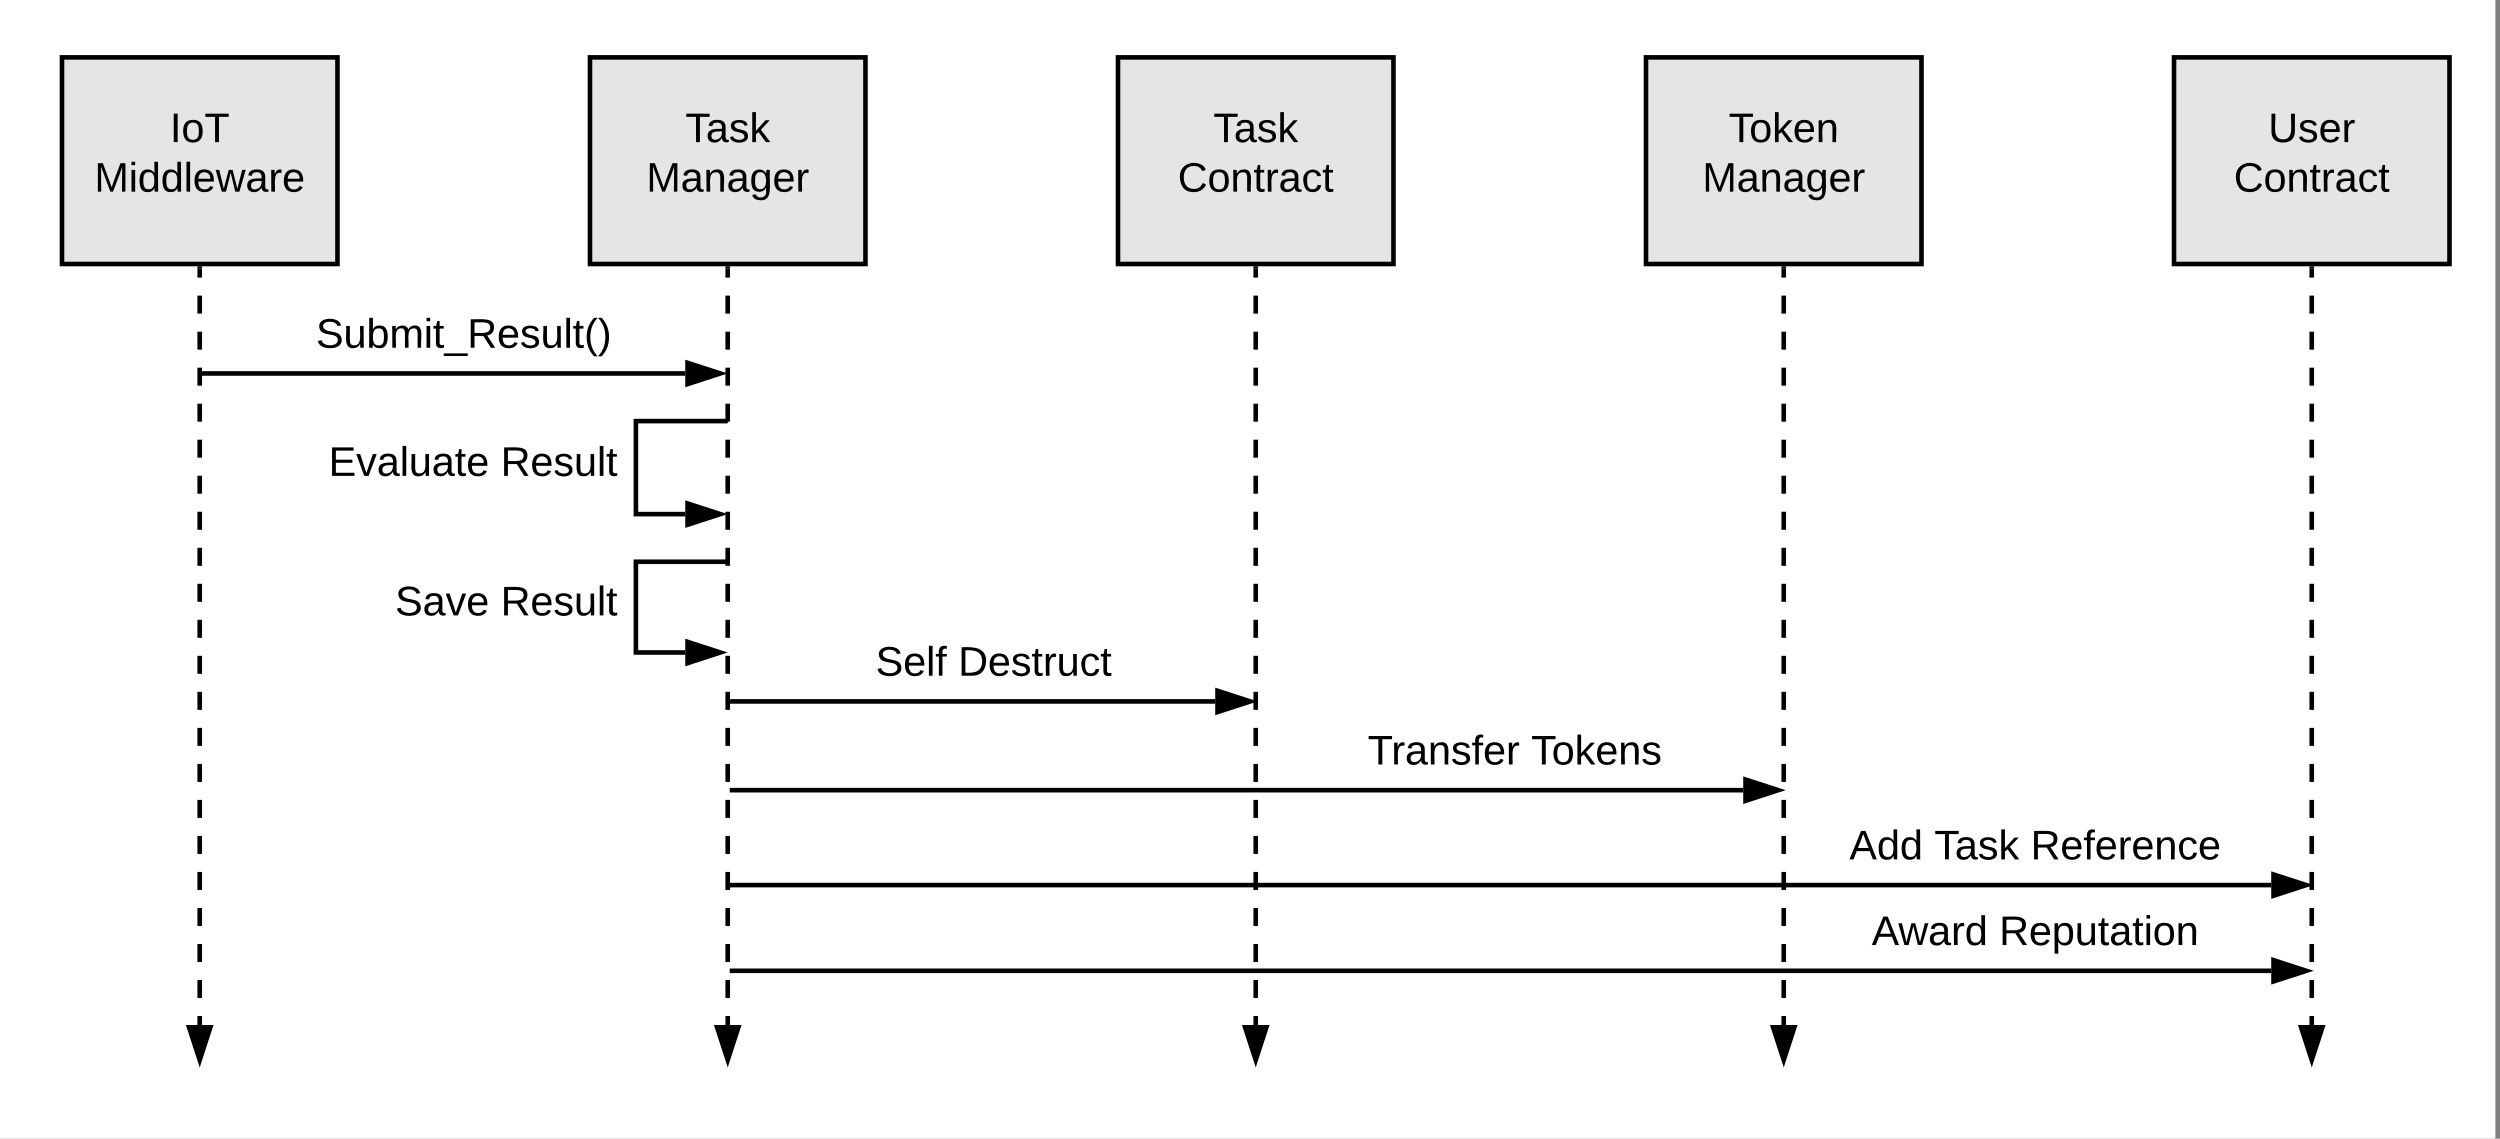 <svg xmlns="http://www.w3.org/2000/svg" xmlns:xlink="http://www.w3.org/1999/xlink" xmlns:lucid="lucid" width="1089" height="496"><rect width="100%" height="100%" fill="#808080" stroke="none"/><g transform="translate(87 -115)" lucid:page-tab-id="0_0"><path d="M-500 0h1500v1000H-500z" fill="#fff"/><path d="M230 232v3.92m0 7.85v7.84m0 7.86v7.84m0 7.85V283m0 7.84v7.84m0 7.85v7.84m0 7.85v7.84m0 7.85v7.86m0 7.84v7.85m0 7.84v7.84m0 7.84v7.85m0 7.84v7.85m0 7.84v7.85m0 7.85v7.85m0 7.84v7.85m0 7.83v7.85m0 7.84v7.85m0 7.84v7.86m0 7.84v7.85m0 7.84v7.84m0 7.85v7.83m0 7.85v3.92" stroke="#000" stroke-width="2" fill="none"/><path d="M231 232.03h-2V231h2z"/><path d="M230 576.76l-4.64-14.26h9.28z" stroke="#000" stroke-width="2"/><path d="M170 140h120v90H170z" stroke="#000" stroke-width="2" fill="#e5e5e5"/><use xlink:href="#a" transform="matrix(1,0,0,1,170,140) translate(41.53 36.9)"/><use xlink:href="#b" transform="matrix(1,0,0,1,170,140) translate(24.555 58.5)"/><path d="M-60 140H60v90H-60z" stroke="#000" stroke-width="2" fill="#e5e5e5"/><use xlink:href="#c" transform="matrix(1,0,0,1,-60,140) translate(47.03 36.9)"/><use xlink:href="#d" transform="matrix(1,0,0,1,-60,140) translate(14.13 58.5)"/><path d="M0 232v3.92m0 7.85v7.84m0 7.86v7.84m0 7.85V283m0 7.84v7.84m0 7.85v7.84m0 7.85v7.84m0 7.85v7.86m0 7.84v7.85m0 7.84v7.84m0 7.84v7.85m0 7.84v7.85m0 7.84v7.85m0 7.85v7.85m0 7.84v7.85m0 7.83v7.85m0 7.84v7.85m0 7.84v7.86m0 7.84v7.85m0 7.84v7.84m0 7.85v7.83m0 7.85v3.92" stroke="#000" stroke-width="2" fill="none"/><path d="M1 232.03h-2V231h2z"/><path d="M0 576.76l-4.64-14.26h9.28z" stroke="#000" stroke-width="2"/><path d="M400 140h120v90H400z" stroke="#000" stroke-width="2" fill="#e5e5e5"/><use xlink:href="#e" transform="matrix(1,0,0,1,400,140) translate(41.53 36.9)"/><use xlink:href="#f" transform="matrix(1,0,0,1,400,140) translate(26.055 58.5)"/><path d="M460 232v3.92m0 7.85v7.84m0 7.86v7.84m0 7.85V283m0 7.84v7.84m0 7.85v7.84m0 7.85v7.84m0 7.85v7.85m0 7.85v7.85m0 7.84v7.84m0 7.84v7.85m0 7.84v7.85m0 7.84v7.85m0 7.85v7.85m0 7.84v7.85m0 7.83v7.85m0 7.84v7.85m0 7.84v7.86m0 7.84v7.85m0 7.84v7.84m0 7.84v7.85m0 7.84v3.93" stroke="#000" stroke-width="2" fill="none"/><path d="M461 232.03h-2V231h2z"/><path d="M460 576.76l-4.64-14.26h9.28z" stroke="#000" stroke-width="2"/><path d="M630 140h120v90H630z" stroke="#000" stroke-width="2" fill="#e5e5e5"/><use xlink:href="#g" transform="matrix(1,0,0,1,630,140) translate(36.03 36.9)"/><use xlink:href="#b" transform="matrix(1,0,0,1,630,140) translate(24.555 58.5)"/><path d="M690 232v3.92m0 7.85v7.84m0 7.86v7.84m0 7.85V283m0 7.84v7.84m0 7.85v7.84m0 7.85v7.84m0 7.85v7.86m0 7.84v7.85m0 7.84v7.84m0 7.84v7.85m0 7.84v7.85m0 7.84v7.85m0 7.85v7.85m0 7.84v7.85m0 7.83v7.85m0 7.84v7.85m0 7.84v7.86m0 7.84v7.85m0 7.84v7.84m0 7.85v7.83m0 7.85v3.92" stroke="#000" stroke-width="2" fill="none"/><path d="M691 232.03h-2V231h2z"/><path d="M690 576.76l-4.64-14.26h9.28z" stroke="#000" stroke-width="2"/><path d="M1 277.68h210.5M1.03 277.68H0" stroke="#000" stroke-width="2" fill="none"/><path d="M226.76 277.68l-14.26 4.63v-9.26z" stroke="#000" stroke-width="2"/><use xlink:href="#h" transform="matrix(1,0,0,1,50.65,252.078) translate(0 14.4)"/><path d="M860 140h120v90H860z" stroke="#000" stroke-width="2" fill="#e5e5e5"/><use xlink:href="#i" transform="matrix(1,0,0,1,860,140) translate(41.055 36.9)"/><use xlink:href="#j" transform="matrix(1,0,0,1,860,140) translate(26.055 58.5)"/><path d="M920 232v3.92m0 7.85v7.84m0 7.86v7.84m0 7.85V283m0 7.84v7.84m0 7.85v7.84m0 7.85v7.84m0 7.85v7.85m0 7.85v7.85m0 7.84v7.84m0 7.84v7.85m0 7.84v7.85m0 7.84v7.85m0 7.85v7.85m0 7.84v7.85m0 7.83v7.85m0 7.84v7.85m0 7.84v7.86m0 7.84v7.85m0 7.84v7.84m0 7.84v7.85m0 7.84v3.93" stroke="#000" stroke-width="2" fill="none"/><path d="M921 232.03h-2V231h2z"/><path d="M920 576.76l-4.64-14.26h9.28z" stroke="#000" stroke-width="2"/><path d="M231.86 420.54h210.5M231.88 420.54h-1.02" stroke="#000" stroke-width="2" fill="none"/><path d="M457.62 420.54l-14.27 4.64v-9.27z" stroke="#000" stroke-width="2"/><use xlink:href="#k" transform="matrix(1,0,0,1,294.431,394.943) translate(0 14.4)"/><use xlink:href="#l" transform="matrix(1,0,0,1,294.431,394.943) translate(35.95 14.4)"/><path d="M231.86 459.2h440.5M231.88 459.2h-1.02" stroke="#000" stroke-width="2" fill="none"/><path d="M687.62 459.2l-14.27 4.64v-9.27z" stroke="#000" stroke-width="2"/><use xlink:href="#m" transform="matrix(1,0,0,1,508.781,433.609) translate(0 14.4)"/><use xlink:href="#n" transform="matrix(1,0,0,1,508.781,433.609) translate(71.2 14.4)"/><path d="M231.86 500.54h670.5M231.88 500.54h-1.02" stroke="#000" stroke-width="2" fill="none"/><path d="M917.62 500.54l-14.27 4.64v-9.27z" stroke="#000" stroke-width="2"/><use xlink:href="#o" transform="matrix(1,0,0,1,718.597,474.943) translate(0 14.4)"/><use xlink:href="#p" transform="matrix(1,0,0,1,718.597,474.943) translate(37 14.4)"/><use xlink:href="#q" transform="matrix(1,0,0,1,718.597,474.943) translate(78.95 14.4)"/><path d="M231.86 537.88h670.5M231.88 537.88h-1.02" stroke="#000" stroke-width="2" fill="none"/><path d="M917.62 537.88l-14.27 4.63v-9.26z" stroke="#000" stroke-width="2"/><use xlink:href="#r" transform="matrix(1,0,0,1,728.297,512.276) translate(0 14.4)"/><use xlink:href="#s" transform="matrix(1,0,0,1,728.297,512.276) translate(55.55 14.4)"/><path d="M229 298.43h-39v40.52h21.5M228.97 298.43H230" stroke="#000" stroke-width="2" fill="none"/><path d="M226.76 338.95l-14.26 4.63v-9.27z" stroke="#000" stroke-width="2"/><g><use xlink:href="#t" transform="matrix(1,0,0,1,56.15,307.888) translate(0 14.4)"/><use xlink:href="#u" transform="matrix(1,0,0,1,56.15,307.888) translate(74.95 14.4)"/></g><path d="M229 359.7h-39v39.52h21.5M228.97 359.7H230" stroke="#000" stroke-width="2" fill="none"/><path d="M226.76 399.22l-14.26 4.64v-9.27z" stroke="#000" stroke-width="2"/><g><use xlink:href="#v" transform="matrix(1,0,0,1,85.1,368.661) translate(0 14.4)"/><use xlink:href="#u" transform="matrix(1,0,0,1,85.1,368.661) translate(46 14.4)"/></g><defs><path d="M127-220V0H93v-220H8v-28h204v28h-85" id="w"/><path d="M141-36C126-15 110 5 73 4 37 3 15-17 15-53c-1-64 63-63 125-63 3-35-9-54-41-54-24 1-41 7-42 31l-33-3c5-37 33-52 76-52 45 0 72 20 72 64v82c-1 20 7 32 28 27v20c-31 9-61-2-59-35zM48-53c0 20 12 33 32 33 41-3 63-29 60-74-43 2-92-5-92 41" id="x"/><path d="M135-143c-3-34-86-38-87 0 15 53 115 12 119 90S17 21 10-45l28-5c4 36 97 45 98 0-10-56-113-15-118-90-4-57 82-63 122-42 12 7 21 19 24 35" id="y"/><path d="M143 0L79-87 56-68V0H24v-261h32v163l83-92h37l-77 82L181 0h-38" id="z"/><g id="a"><use transform="matrix(0.05,0,0,0.05,0,0)" xlink:href="#w"/><use transform="matrix(0.05,0,0,0.05,8.95,0)" xlink:href="#x"/><use transform="matrix(0.05,0,0,0.05,18.95,0)" xlink:href="#y"/><use transform="matrix(0.05,0,0,0.05,27.95,0)" xlink:href="#z"/></g><path d="M240 0l2-218c-23 76-54 145-80 218h-23L58-218 59 0H30v-248h44l77 211c21-75 51-140 76-211h43V0h-30" id="A"/><path d="M117-194c89-4 53 116 60 194h-32v-121c0-31-8-49-39-48C34-167 62-67 57 0H25l-1-190h30c1 10-1 24 2 32 11-22 29-35 61-36" id="B"/><path d="M177-190C167-65 218 103 67 71c-23-6-38-20-44-43l32-5c15 47 100 32 89-28v-30C133-14 115 1 83 1 29 1 15-40 15-95c0-56 16-97 71-98 29-1 48 16 59 35 1-10 0-23 2-32h30zM94-22c36 0 50-32 50-73 0-42-14-75-50-75-39 0-46 34-46 75s6 73 46 73" id="C"/><path d="M100-194c63 0 86 42 84 106H49c0 40 14 67 53 68 26 1 43-12 49-29l28 8c-11 28-37 45-77 45C44 4 14-33 15-96c1-61 26-98 85-98zm52 81c6-60-76-77-97-28-3 7-6 17-6 28h103" id="D"/><path d="M114-163C36-179 61-72 57 0H25l-1-190h30c1 12-1 29 2 39 6-27 23-49 58-41v29" id="E"/><g id="b"><use transform="matrix(0.05,0,0,0.05,0,0)" xlink:href="#A"/><use transform="matrix(0.05,0,0,0.05,14.95,0)" xlink:href="#x"/><use transform="matrix(0.05,0,0,0.05,24.95,0)" xlink:href="#B"/><use transform="matrix(0.05,0,0,0.05,34.95,0)" xlink:href="#x"/><use transform="matrix(0.05,0,0,0.05,44.95,0)" xlink:href="#C"/><use transform="matrix(0.05,0,0,0.05,54.95,0)" xlink:href="#D"/><use transform="matrix(0.05,0,0,0.05,64.95,0)" xlink:href="#E"/></g><path d="M33 0v-248h34V0H33" id="F"/><path d="M100-194c62-1 85 37 85 99 1 63-27 99-86 99S16-35 15-95c0-66 28-99 85-99zM99-20c44 1 53-31 53-75 0-43-8-75-51-75s-53 32-53 75 10 74 51 75" id="G"/><g id="c"><use transform="matrix(0.05,0,0,0.05,0,0)" xlink:href="#F"/><use transform="matrix(0.05,0,0,0.05,5,0)" xlink:href="#G"/><use transform="matrix(0.05,0,0,0.05,15,0)" xlink:href="#w"/></g><path d="M24-231v-30h32v30H24zM24 0v-190h32V0H24" id="H"/><path d="M85-194c31 0 48 13 60 33l-1-100h32l1 261h-30c-2-10 0-23-3-31C134-8 116 4 85 4 32 4 16-35 15-94c0-66 23-100 70-100zm9 24c-40 0-46 34-46 75 0 40 6 74 45 74 42 0 51-32 51-76 0-42-9-74-50-73" id="I"/><path d="M24 0v-261h32V0H24" id="J"/><path d="M206 0h-36l-40-164L89 0H53L-1-190h32L70-26l43-164h34l41 164 42-164h31" id="K"/><g id="d"><use transform="matrix(0.05,0,0,0.05,0,0)" xlink:href="#A"/><use transform="matrix(0.05,0,0,0.05,14.95,0)" xlink:href="#H"/><use transform="matrix(0.05,0,0,0.05,18.9,0)" xlink:href="#I"/><use transform="matrix(0.05,0,0,0.05,28.9,0)" xlink:href="#I"/><use transform="matrix(0.05,0,0,0.05,38.9,0)" xlink:href="#J"/><use transform="matrix(0.05,0,0,0.05,42.85,0)" xlink:href="#D"/><use transform="matrix(0.05,0,0,0.05,52.85,0)" xlink:href="#K"/><use transform="matrix(0.05,0,0,0.05,65.8,0)" xlink:href="#x"/><use transform="matrix(0.05,0,0,0.05,75.8,0)" xlink:href="#E"/><use transform="matrix(0.05,0,0,0.05,81.75,0)" xlink:href="#D"/></g><g id="e"><use transform="matrix(0.05,0,0,0.05,0,0)" xlink:href="#w"/><use transform="matrix(0.05,0,0,0.05,8.95,0)" xlink:href="#x"/><use transform="matrix(0.05,0,0,0.05,18.95,0)" xlink:href="#y"/><use transform="matrix(0.05,0,0,0.05,27.95,0)" xlink:href="#z"/></g><path d="M212-179c-10-28-35-45-73-45-59 0-87 40-87 99 0 60 29 101 89 101 43 0 62-24 78-52l27 14C228-24 195 4 139 4 59 4 22-46 18-125c-6-104 99-153 187-111 19 9 31 26 39 46" id="L"/><path d="M59-47c-2 24 18 29 38 22v24C64 9 27 4 27-40v-127H5v-23h24l9-43h21v43h35v23H59v120" id="M"/><path d="M96-169c-40 0-48 33-48 73s9 75 48 75c24 0 41-14 43-38l32 2c-6 37-31 61-74 61-59 0-76-41-82-99-10-93 101-131 147-64 4 7 5 14 7 22l-32 3c-4-21-16-35-41-35" id="N"/><g id="f"><use transform="matrix(0.05,0,0,0.05,0,0)" xlink:href="#L"/><use transform="matrix(0.05,0,0,0.05,12.95,0)" xlink:href="#G"/><use transform="matrix(0.05,0,0,0.05,22.95,0)" xlink:href="#B"/><use transform="matrix(0.05,0,0,0.05,32.95,0)" xlink:href="#M"/><use transform="matrix(0.05,0,0,0.05,37.95,0)" xlink:href="#E"/><use transform="matrix(0.05,0,0,0.05,43.9,0)" xlink:href="#x"/><use transform="matrix(0.05,0,0,0.05,53.9,0)" xlink:href="#N"/><use transform="matrix(0.05,0,0,0.05,62.9,0)" xlink:href="#M"/></g><g id="g"><use transform="matrix(0.05,0,0,0.05,0,0)" xlink:href="#w"/><use transform="matrix(0.05,0,0,0.05,8.95,0)" xlink:href="#G"/><use transform="matrix(0.05,0,0,0.05,18.95,0)" xlink:href="#z"/><use transform="matrix(0.05,0,0,0.05,27.95,0)" xlink:href="#D"/><use transform="matrix(0.05,0,0,0.05,37.95,0)" xlink:href="#B"/></g><path d="M185-189c-5-48-123-54-124 2 14 75 158 14 163 119 3 78-121 87-175 55-17-10-28-26-33-46l33-7c5 56 141 63 141-1 0-78-155-14-162-118-5-82 145-84 179-34 5 7 8 16 11 25" id="O"/><path d="M84 4C-5 8 30-112 23-190h32v120c0 31 7 50 39 49 72-2 45-101 50-169h31l1 190h-30c-1-10 1-25-2-33-11 22-28 36-60 37" id="P"/><path d="M115-194c53 0 69 39 70 98 0 66-23 100-70 100C84 3 66-7 56-30L54 0H23l1-261h32v101c10-23 28-34 59-34zm-8 174c40 0 45-34 45-75 0-40-5-75-45-74-42 0-51 32-51 76 0 43 10 73 51 73" id="Q"/><path d="M210-169c-67 3-38 105-44 169h-31v-121c0-29-5-50-35-48C34-165 62-65 56 0H25l-1-190h30c1 10-1 24 2 32 10-44 99-50 107 0 11-21 27-35 58-36 85-2 47 119 55 194h-31v-121c0-29-5-49-35-48" id="R"/><path d="M-5 72V49h209v23H-5" id="S"/><path d="M233-177c-1 41-23 64-60 70L243 0h-38l-65-103H63V0H30v-248c88 3 205-21 203 71zM63-129c60-2 137 13 137-47 0-61-80-42-137-45v92" id="T"/><path d="M87 75C49 33 22-17 22-94c0-76 28-126 65-167h31c-38 41-64 92-64 168S80 34 118 75H87" id="U"/><path d="M33-261c38 41 65 92 65 168S71 34 33 75H2C39 34 66-17 66-93S39-220 2-261h31" id="V"/><g id="h"><use transform="matrix(0.05,0,0,0.05,0,0)" xlink:href="#O"/><use transform="matrix(0.05,0,0,0.05,12,0)" xlink:href="#P"/><use transform="matrix(0.05,0,0,0.05,22,0)" xlink:href="#Q"/><use transform="matrix(0.05,0,0,0.05,32,0)" xlink:href="#R"/><use transform="matrix(0.05,0,0,0.05,46.95,0)" xlink:href="#H"/><use transform="matrix(0.05,0,0,0.05,50.9,0)" xlink:href="#M"/><use transform="matrix(0.05,0,0,0.05,55.9,0)" xlink:href="#S"/><use transform="matrix(0.05,0,0,0.05,65.9,0)" xlink:href="#T"/><use transform="matrix(0.05,0,0,0.05,78.85,0)" xlink:href="#D"/><use transform="matrix(0.05,0,0,0.05,88.85,0)" xlink:href="#y"/><use transform="matrix(0.05,0,0,0.05,97.85,0)" xlink:href="#P"/><use transform="matrix(0.05,0,0,0.05,107.85,0)" xlink:href="#J"/><use transform="matrix(0.05,0,0,0.05,111.8,0)" xlink:href="#M"/><use transform="matrix(0.05,0,0,0.05,116.8,0)" xlink:href="#U"/><use transform="matrix(0.05,0,0,0.05,122.75,0)" xlink:href="#V"/></g><path d="M232-93c-1 65-40 97-104 97C67 4 28-28 28-90v-158h33c8 89-33 224 67 224 102 0 64-133 71-224h33v155" id="W"/><g id="i"><use transform="matrix(0.05,0,0,0.05,0,0)" xlink:href="#W"/><use transform="matrix(0.05,0,0,0.05,12.95,0)" xlink:href="#y"/><use transform="matrix(0.05,0,0,0.05,21.95,0)" xlink:href="#D"/><use transform="matrix(0.05,0,0,0.05,31.95,0)" xlink:href="#E"/></g><g id="j"><use transform="matrix(0.05,0,0,0.05,0,0)" xlink:href="#L"/><use transform="matrix(0.05,0,0,0.05,12.95,0)" xlink:href="#G"/><use transform="matrix(0.05,0,0,0.05,22.95,0)" xlink:href="#B"/><use transform="matrix(0.05,0,0,0.05,32.95,0)" xlink:href="#M"/><use transform="matrix(0.05,0,0,0.05,37.95,0)" xlink:href="#E"/><use transform="matrix(0.05,0,0,0.05,43.9,0)" xlink:href="#x"/><use transform="matrix(0.05,0,0,0.05,53.9,0)" xlink:href="#N"/><use transform="matrix(0.05,0,0,0.05,62.9,0)" xlink:href="#M"/></g><path d="M101-234c-31-9-42 10-38 44h38v23H63V0H32v-167H5v-23h27c-7-52 17-82 69-68v24" id="X"/><g id="k"><use transform="matrix(0.05,0,0,0.05,0,0)" xlink:href="#O"/><use transform="matrix(0.05,0,0,0.05,12,0)" xlink:href="#D"/><use transform="matrix(0.05,0,0,0.05,22,0)" xlink:href="#J"/><use transform="matrix(0.05,0,0,0.05,25.95,0)" xlink:href="#X"/></g><path d="M30-248c118-7 216 8 213 122C240-48 200 0 122 0H30v-248zM63-27c89 8 146-16 146-99s-60-101-146-95v194" id="Y"/><g id="l"><use transform="matrix(0.05,0,0,0.05,0,0)" xlink:href="#Y"/><use transform="matrix(0.05,0,0,0.05,12.95,0)" xlink:href="#D"/><use transform="matrix(0.05,0,0,0.05,22.95,0)" xlink:href="#y"/><use transform="matrix(0.05,0,0,0.05,31.95,0)" xlink:href="#M"/><use transform="matrix(0.05,0,0,0.05,36.95,0)" xlink:href="#E"/><use transform="matrix(0.05,0,0,0.05,42.9,0)" xlink:href="#P"/><use transform="matrix(0.05,0,0,0.05,52.9,0)" xlink:href="#N"/><use transform="matrix(0.05,0,0,0.05,61.9,0)" xlink:href="#M"/></g><g id="m"><use transform="matrix(0.05,0,0,0.05,0,0)" xlink:href="#w"/><use transform="matrix(0.05,0,0,0.05,10.3,0)" xlink:href="#E"/><use transform="matrix(0.05,0,0,0.05,16.25,0)" xlink:href="#x"/><use transform="matrix(0.05,0,0,0.05,26.25,0)" xlink:href="#B"/><use transform="matrix(0.05,0,0,0.05,36.25,0)" xlink:href="#y"/><use transform="matrix(0.05,0,0,0.05,45.25,0)" xlink:href="#X"/><use transform="matrix(0.05,0,0,0.05,50.25,0)" xlink:href="#D"/><use transform="matrix(0.05,0,0,0.05,60.25,0)" xlink:href="#E"/></g><g id="n"><use transform="matrix(0.05,0,0,0.05,0,0)" xlink:href="#w"/><use transform="matrix(0.05,0,0,0.05,8.95,0)" xlink:href="#G"/><use transform="matrix(0.05,0,0,0.05,18.95,0)" xlink:href="#z"/><use transform="matrix(0.05,0,0,0.05,27.95,0)" xlink:href="#D"/><use transform="matrix(0.05,0,0,0.05,37.95,0)" xlink:href="#B"/><use transform="matrix(0.05,0,0,0.05,47.95,0)" xlink:href="#y"/></g><path d="M205 0l-28-72H64L36 0H1l101-248h38L239 0h-34zm-38-99l-47-123c-12 45-31 82-46 123h93" id="Z"/><g id="o"><use transform="matrix(0.05,0,0,0.05,0,0)" xlink:href="#Z"/><use transform="matrix(0.05,0,0,0.05,12,0)" xlink:href="#I"/><use transform="matrix(0.05,0,0,0.05,22,0)" xlink:href="#I"/></g><g id="p"><use transform="matrix(0.05,0,0,0.05,0,0)" xlink:href="#w"/><use transform="matrix(0.05,0,0,0.05,8.95,0)" xlink:href="#x"/><use transform="matrix(0.05,0,0,0.05,18.95,0)" xlink:href="#y"/><use transform="matrix(0.05,0,0,0.05,27.95,0)" xlink:href="#z"/></g><g id="q"><use transform="matrix(0.05,0,0,0.05,0,0)" xlink:href="#T"/><use transform="matrix(0.05,0,0,0.05,12.95,0)" xlink:href="#D"/><use transform="matrix(0.05,0,0,0.05,22.95,0)" xlink:href="#X"/><use transform="matrix(0.05,0,0,0.05,27.95,0)" xlink:href="#D"/><use transform="matrix(0.05,0,0,0.05,37.95,0)" xlink:href="#E"/><use transform="matrix(0.05,0,0,0.05,43.9,0)" xlink:href="#D"/><use transform="matrix(0.05,0,0,0.05,53.9,0)" xlink:href="#B"/><use transform="matrix(0.05,0,0,0.05,63.9,0)" xlink:href="#N"/><use transform="matrix(0.05,0,0,0.05,72.9,0)" xlink:href="#D"/></g><g id="r"><use transform="matrix(0.05,0,0,0.05,0,0)" xlink:href="#Z"/><use transform="matrix(0.05,0,0,0.05,11.65,0)" xlink:href="#K"/><use transform="matrix(0.05,0,0,0.05,24.6,0)" xlink:href="#x"/><use transform="matrix(0.05,0,0,0.05,34.6,0)" xlink:href="#E"/><use transform="matrix(0.05,0,0,0.05,40.55,0)" xlink:href="#I"/></g><path d="M115-194c55 1 70 41 70 98S169 2 115 4C84 4 66-9 55-30l1 105H24l-1-265h31l2 30c10-21 28-34 59-34zm-8 174c40 0 45-34 45-75s-6-73-45-74c-42 0-51 32-51 76 0 43 10 73 51 73" id="aa"/><g id="s"><use transform="matrix(0.05,0,0,0.05,0,0)" xlink:href="#T"/><use transform="matrix(0.05,0,0,0.05,12.95,0)" xlink:href="#D"/><use transform="matrix(0.05,0,0,0.05,22.95,0)" xlink:href="#aa"/><use transform="matrix(0.05,0,0,0.05,32.95,0)" xlink:href="#P"/><use transform="matrix(0.05,0,0,0.05,42.95,0)" xlink:href="#M"/><use transform="matrix(0.05,0,0,0.05,47.95,0)" xlink:href="#x"/><use transform="matrix(0.05,0,0,0.05,57.95,0)" xlink:href="#M"/><use transform="matrix(0.05,0,0,0.05,62.95,0)" xlink:href="#H"/><use transform="matrix(0.05,0,0,0.05,66.9,0)" xlink:href="#G"/><use transform="matrix(0.05,0,0,0.05,76.9,0)" xlink:href="#B"/></g><path d="M30 0v-248h187v28H63v79h144v27H63v87h162V0H30" id="ab"/><path d="M108 0H70L1-190h34L89-25l56-165h34" id="ac"/><g id="t"><use transform="matrix(0.05,0,0,0.05,0,0)" xlink:href="#ab"/><use transform="matrix(0.05,0,0,0.05,12,0)" xlink:href="#ac"/><use transform="matrix(0.05,0,0,0.05,21,0)" xlink:href="#x"/><use transform="matrix(0.05,0,0,0.05,31,0)" xlink:href="#J"/><use transform="matrix(0.05,0,0,0.05,34.95,0)" xlink:href="#P"/><use transform="matrix(0.05,0,0,0.05,44.95,0)" xlink:href="#x"/><use transform="matrix(0.05,0,0,0.05,54.95,0)" xlink:href="#M"/><use transform="matrix(0.05,0,0,0.05,59.95,0)" xlink:href="#D"/></g><g id="u"><use transform="matrix(0.05,0,0,0.05,0,0)" xlink:href="#T"/><use transform="matrix(0.05,0,0,0.05,12.95,0)" xlink:href="#D"/><use transform="matrix(0.05,0,0,0.05,22.95,0)" xlink:href="#y"/><use transform="matrix(0.05,0,0,0.05,31.95,0)" xlink:href="#P"/><use transform="matrix(0.05,0,0,0.05,41.95,0)" xlink:href="#J"/><use transform="matrix(0.05,0,0,0.05,45.9,0)" xlink:href="#M"/></g><g id="v"><use transform="matrix(0.05,0,0,0.05,0,0)" xlink:href="#O"/><use transform="matrix(0.05,0,0,0.05,12,0)" xlink:href="#x"/><use transform="matrix(0.05,0,0,0.05,22,0)" xlink:href="#ac"/><use transform="matrix(0.05,0,0,0.05,31,0)" xlink:href="#D"/></g></defs></g></svg>